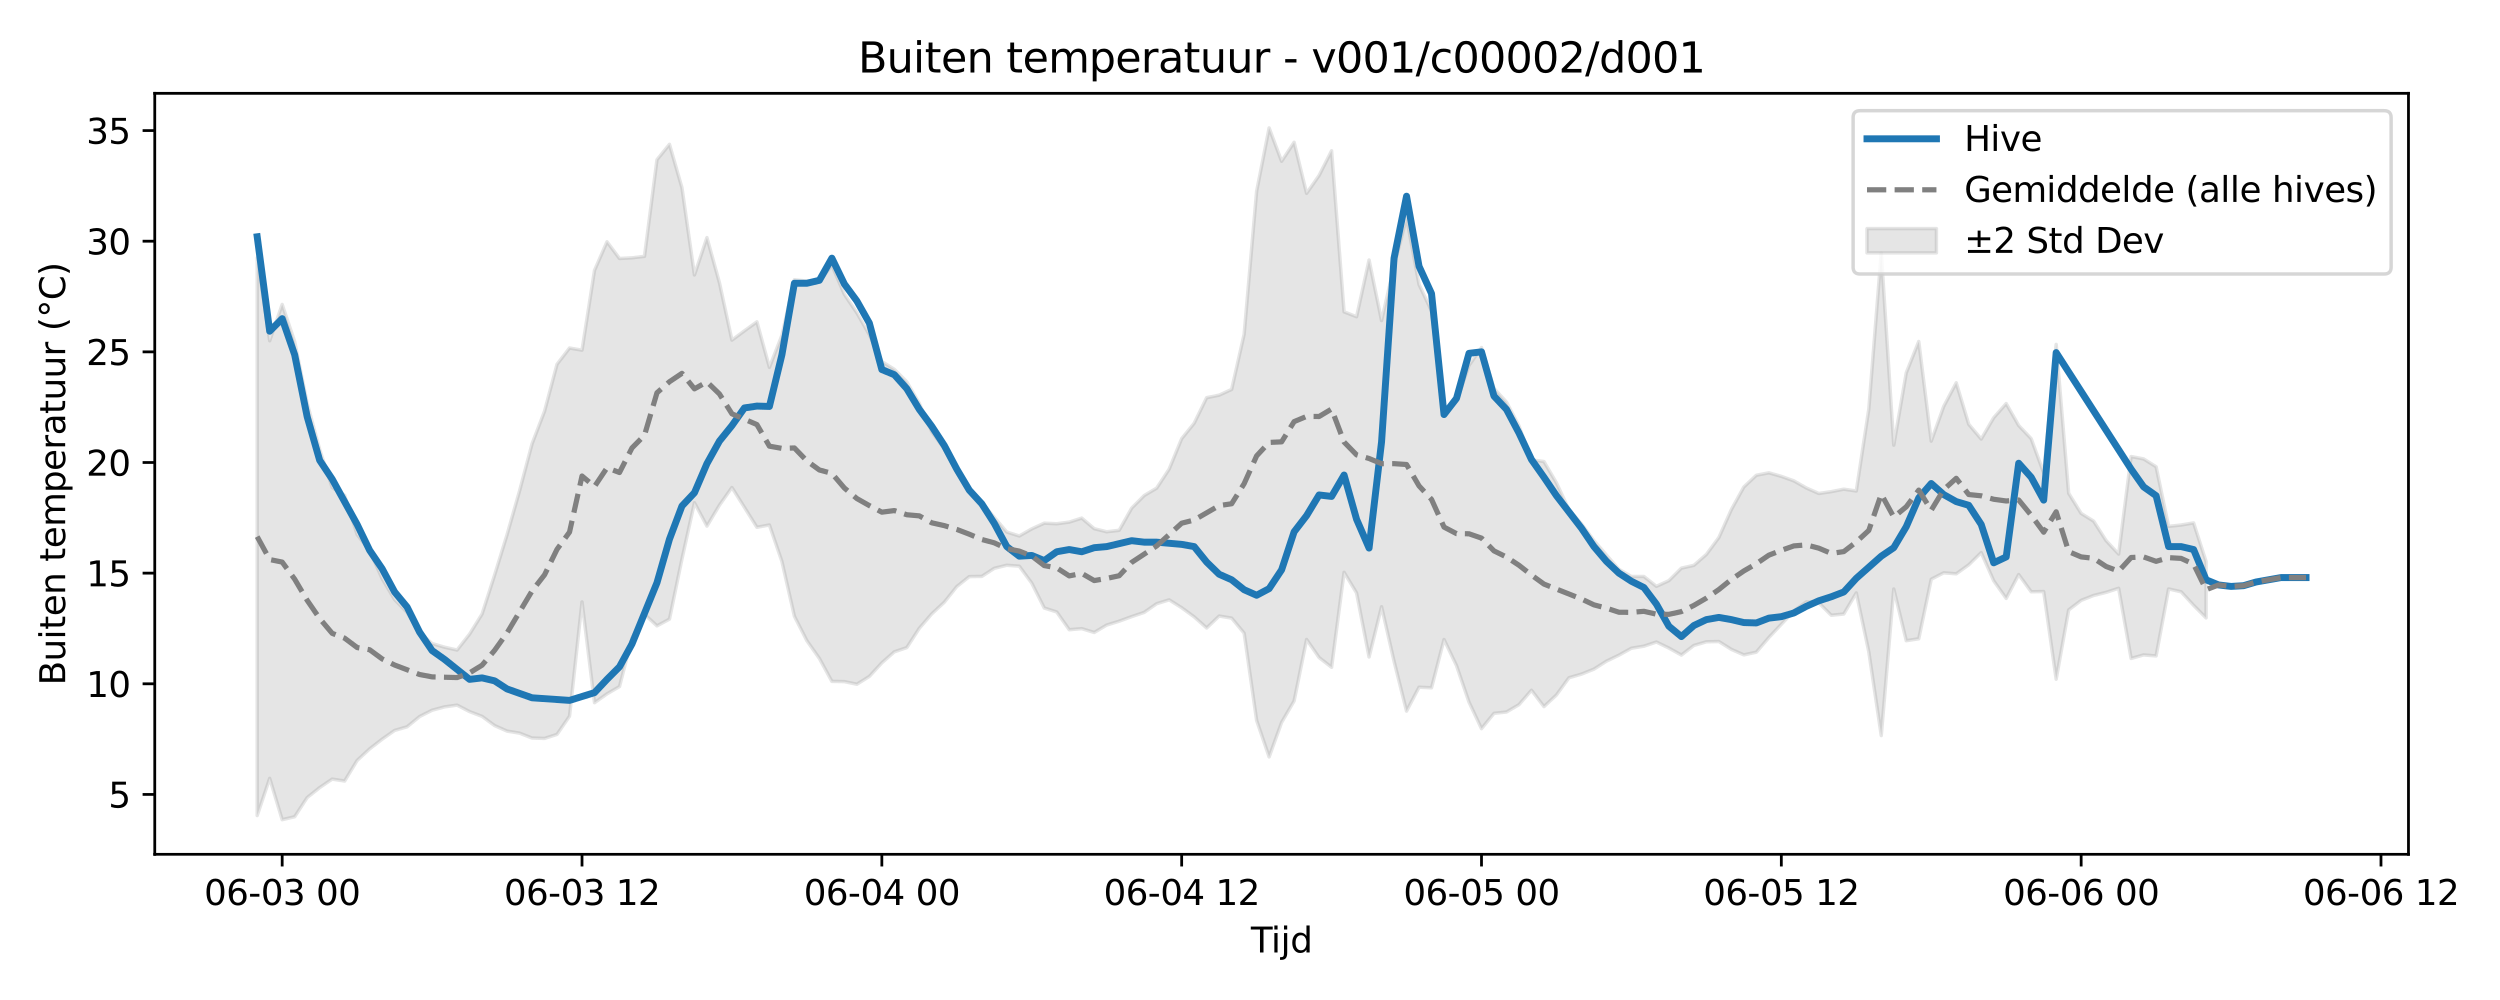 <?xml version="1.0" encoding="utf-8" standalone="no"?>
<!DOCTYPE svg PUBLIC "-//W3C//DTD SVG 1.1//EN"
  "http://www.w3.org/Graphics/SVG/1.1/DTD/svg11.dtd">
<svg xmlns:xlink="http://www.w3.org/1999/xlink" width="720pt" height="288pt" viewBox="0 0 720 288" xmlns="http://www.w3.org/2000/svg" version="1.1">
 <defs>
  <style type="text/css">*{stroke-linejoin: round; stroke-linecap: butt}</style>
 </defs>
 <g id="figure_1">
  <g id="patch_1">
   <path d="M 0 288 
L 720 288 
L 720 0 
L 0 0 
z
" style="fill: #ffffff"/>
  </g>
  <g id="axes_1">
   <g id="patch_2">
    <path d="M 44.57 246.04 
L 693.64 246.04 
L 693.64 26.88 
L 44.57 26.88 
z
" style="fill: #ffffff"/>
   </g>
   <g id="FillBetweenPolyCollection_1">
    <defs>
     <path id="m254970295a" d="M 74.073 -213.779 
L 74.073 -53.121 
L 77.671 -63.837 
L 81.269 -51.922 
L 84.867 -52.778 
L 88.465 -58.295 
L 92.063 -61.171 
L 95.661 -63.615 
L 99.259 -63.063 
L 102.857 -68.989 
L 106.455 -72.323 
L 110.053 -75.108 
L 113.651 -77.633 
L 117.249 -78.679 
L 120.847 -81.636 
L 124.444 -83.45 
L 128.042 -84.421 
L 131.64 -84.922 
L 135.238 -83.058 
L 138.836 -81.687 
L 142.434 -79.037 
L 146.032 -77.444 
L 149.63 -76.855 
L 153.228 -75.441 
L 156.826 -75.33 
L 160.424 -76.496 
L 164.022 -81.738 
L 167.62 -114.653 
L 171.218 -85.623 
L 174.816 -88.166 
L 178.414 -90.272 
L 182.012 -104.226 
L 185.61 -111.083 
L 189.208 -107.753 
L 192.805 -109.689 
L 196.403 -127.004 
L 200.001 -143.218 
L 203.599 -136.48 
L 207.197 -142.497 
L 210.795 -147.599 
L 214.393 -141.884 
L 217.991 -136.136 
L 221.589 -136.808 
L 225.187 -126.322 
L 228.785 -110.537 
L 232.383 -103.467 
L 235.981 -98.37 
L 239.579 -91.757 
L 243.177 -91.699 
L 246.775 -90.937 
L 250.373 -93.192 
L 253.971 -97.108 
L 257.569 -100.275 
L 261.166 -101.49 
L 264.764 -107.057 
L 268.362 -111.227 
L 271.96 -114.558 
L 275.558 -119.069 
L 279.156 -121.941 
L 282.754 -121.993 
L 286.352 -124.325 
L 289.95 -125.203 
L 293.548 -124.94 
L 297.146 -120.061 
L 300.744 -112.892 
L 304.342 -111.749 
L 307.94 -106.635 
L 311.538 -106.951 
L 315.136 -105.847 
L 318.734 -107.986 
L 322.332 -109.096 
L 325.93 -110.417 
L 329.528 -111.627 
L 333.125 -114.136 
L 336.723 -115.241 
L 340.321 -112.971 
L 343.919 -110.347 
L 347.517 -107.143 
L 351.115 -110.577 
L 354.713 -109.984 
L 358.311 -105.653 
L 361.909 -80.521 
L 365.507 -70.005 
L 369.105 -79.945 
L 372.703 -86.122 
L 376.301 -103.83 
L 379.899 -98.626 
L 383.497 -95.823 
L 387.095 -123.18 
L 390.693 -117.217 
L 394.291 -98.785 
L 397.889 -113.268 
L 401.486 -97.566 
L 405.084 -83.199 
L 408.682 -90.082 
L 412.28 -89.914 
L 415.878 -103.829 
L 419.476 -96.293 
L 423.074 -85.795 
L 426.672 -78.14 
L 430.27 -82.557 
L 433.868 -82.946 
L 437.466 -85.056 
L 441.064 -89.21 
L 444.662 -84.493 
L 448.26 -87.848 
L 451.858 -92.805 
L 455.456 -93.852 
L 459.054 -95.287 
L 462.652 -97.572 
L 466.25 -99.313 
L 469.847 -101.309 
L 473.445 -101.896 
L 477.043 -103.095 
L 480.641 -101.357 
L 484.239 -99.342 
L 487.837 -102.109 
L 491.435 -103.164 
L 495.033 -103.238 
L 498.631 -100.981 
L 502.229 -99.39 
L 505.827 -100.173 
L 509.425 -104.384 
L 513.023 -108.202 
L 516.621 -112.041 
L 520.219 -114.664 
L 523.817 -114.375 
L 527.415 -110.807 
L 531.013 -111.165 
L 534.611 -117.237 
L 538.209 -100.31 
L 541.806 -76.153 
L 545.404 -118.374 
L 549.002 -103.474 
L 552.6 -104.036 
L 556.198 -121.182 
L 559.796 -123.03 
L 563.394 -122.735 
L 566.992 -125.321 
L 570.59 -128.859 
L 574.188 -120.732 
L 577.786 -115.657 
L 581.384 -122.537 
L 584.982 -117.569 
L 588.58 -117.639 
L 592.178 -92.388 
L 595.776 -112.339 
L 599.374 -115.091 
L 602.972 -116.509 
L 606.57 -117.402 
L 610.167 -118.577 
L 613.765 -98.361 
L 617.363 -99.381 
L 620.961 -99.095 
L 624.559 -118.383 
L 628.157 -117.57 
L 631.755 -113.67 
L 635.353 -110.043 
L 635.353 -126.266 
L 635.353 -126.266 
L 631.755 -137.404 
L 628.157 -136.797 
L 624.559 -136.409 
L 620.961 -153.572 
L 617.363 -155.836 
L 613.765 -156.516 
L 610.167 -128.426 
L 606.57 -132.291 
L 602.972 -137.911 
L 599.374 -140.126 
L 595.776 -145.936 
L 592.178 -188.816 
L 588.58 -151.81 
L 584.982 -161.653 
L 581.384 -165.465 
L 577.786 -171.779 
L 574.188 -167.696 
L 570.59 -161.551 
L 566.992 -165.827 
L 563.394 -177.761 
L 559.796 -170.971 
L 556.198 -160.953 
L 552.6 -189.662 
L 549.002 -180.634 
L 545.404 -159.786 
L 541.806 -215.213 
L 538.209 -170.167 
L 534.611 -146.598 
L 531.013 -147.116 
L 527.415 -146.412 
L 523.817 -145.879 
L 520.219 -147.471 
L 516.621 -149.518 
L 513.023 -150.808 
L 509.425 -151.834 
L 505.827 -151.128 
L 502.229 -147.754 
L 498.631 -141.246 
L 495.033 -133.193 
L 491.435 -128.321 
L 487.837 -125.187 
L 484.239 -124.373 
L 480.641 -120.78 
L 477.043 -119.133 
L 473.445 -121.986 
L 469.847 -121.981 
L 466.25 -124.038 
L 462.652 -128.146 
L 459.054 -132.313 
L 455.456 -137.147 
L 451.858 -141.229 
L 448.26 -148.922 
L 444.662 -155.074 
L 441.064 -155.566 
L 437.466 -165.345 
L 433.868 -172.2 
L 430.27 -176.13 
L 426.672 -187.911 
L 423.074 -182.745 
L 419.476 -172.337 
L 415.878 -168.564 
L 412.28 -198.442 
L 408.682 -206.044 
L 405.084 -225.248 
L 401.486 -211.366 
L 397.889 -195.665 
L 394.291 -213.121 
L 390.693 -196.784 
L 387.095 -198.195 
L 383.497 -244.58 
L 379.899 -237.468 
L 376.301 -232.325 
L 372.703 -247.029 
L 369.105 -241.551 
L 365.507 -251.158 
L 361.909 -232.903 
L 358.311 -191.747 
L 354.713 -175.854 
L 351.115 -174.199 
L 347.517 -173.475 
L 343.919 -166.113 
L 340.321 -161.668 
L 336.723 -152.904 
L 333.125 -147.423 
L 329.528 -145.289 
L 325.93 -141.673 
L 322.332 -135.286 
L 318.734 -134.849 
L 315.136 -135.744 
L 311.538 -138.791 
L 307.94 -137.641 
L 304.342 -137.165 
L 300.744 -137.332 
L 297.146 -135.687 
L 293.548 -133.64 
L 289.95 -134.778 
L 286.352 -138.995 
L 282.754 -143.269 
L 279.156 -146.355 
L 275.558 -151.989 
L 271.96 -158.685 
L 268.362 -163.625 
L 264.764 -171.811 
L 261.166 -178.015 
L 257.569 -181.638 
L 253.971 -183.884 
L 250.373 -191.584 
L 246.775 -197.905 
L 243.177 -203.212 
L 239.579 -211.591 
L 235.981 -206.921 
L 232.383 -207.044 
L 228.785 -207.439 
L 225.187 -191.412 
L 221.589 -182.2 
L 217.991 -195.314 
L 214.393 -192.723 
L 210.795 -190.043 
L 207.197 -206.586 
L 203.599 -219.568 
L 200.001 -208.809 
L 196.403 -233.945 
L 192.805 -246.434 
L 189.208 -241.997 
L 185.61 -214.177 
L 182.012 -213.75 
L 178.414 -213.557 
L 174.816 -218.369 
L 171.218 -210.139 
L 167.62 -187.157 
L 164.022 -187.772 
L 160.424 -183.091 
L 156.826 -169.568 
L 153.228 -160.171 
L 149.63 -146.618 
L 146.032 -134.01 
L 142.434 -122.342 
L 138.836 -111.164 
L 135.238 -105.382 
L 131.64 -100.797 
L 128.042 -101.602 
L 124.444 -102.663 
L 120.847 -105.844 
L 117.249 -111.623 
L 113.651 -115.309 
L 110.053 -121.354 
L 106.455 -129.43 
L 102.857 -134.029 
L 99.259 -145.346 
L 95.661 -147.596 
L 92.063 -158.569 
L 88.465 -171.925 
L 84.867 -189.621 
L 81.269 -200.321 
L 77.671 -189.862 
L 74.073 -213.779 
z
" style="stroke: #808080; stroke-opacity: 0.2"/>
    </defs>
    <g clip-path="url(#pe6ecc13c39)">
     <use xlink:href="#m254970295a" x="0" y="288" style="fill: #808080; fill-opacity: 0.2; stroke: #808080; stroke-opacity: 0.2"/>
    </g>
   </g>
   <g id="matplotlib.axis_1">
    <g id="xtick_1">
     <g id="line2d_1">
      <defs>
       <path id="m8fb311d106" d="M 0 0 
L 0 3.5 
" style="stroke: #000000; stroke-width: 0.8"/>
      </defs>
      <g>
       <use xlink:href="#m8fb311d106" x="81.269" y="246.04" style="stroke: #000000; stroke-width: 0.8"/>
      </g>
     </g>
     <g id="text_1">
      <!-- 06-03 00 -->
      <g transform="translate(58.789 260.638) scale(0.1 -0.1)">
       <defs>
        <path id="DejaVuSans-30" d="M 2034 4250 
Q 1547 4250 1301 3770 
Q 1056 3291 1056 2328 
Q 1056 1369 1301 889 
Q 1547 409 2034 409 
Q 2525 409 2770 889 
Q 3016 1369 3016 2328 
Q 3016 3291 2770 3770 
Q 2525 4250 2034 4250 
z
M 2034 4750 
Q 2819 4750 3233 4129 
Q 3647 3509 3647 2328 
Q 3647 1150 3233 529 
Q 2819 -91 2034 -91 
Q 1250 -91 836 529 
Q 422 1150 422 2328 
Q 422 3509 836 4129 
Q 1250 4750 2034 4750 
z
" transform="scale(0.016)"/>
        <path id="DejaVuSans-36" d="M 2113 2584 
Q 1688 2584 1439 2293 
Q 1191 2003 1191 1497 
Q 1191 994 1439 701 
Q 1688 409 2113 409 
Q 2538 409 2786 701 
Q 3034 994 3034 1497 
Q 3034 2003 2786 2293 
Q 2538 2584 2113 2584 
z
M 3366 4563 
L 3366 3988 
Q 3128 4100 2886 4159 
Q 2644 4219 2406 4219 
Q 1781 4219 1451 3797 
Q 1122 3375 1075 2522 
Q 1259 2794 1537 2939 
Q 1816 3084 2150 3084 
Q 2853 3084 3261 2657 
Q 3669 2231 3669 1497 
Q 3669 778 3244 343 
Q 2819 -91 2113 -91 
Q 1303 -91 875 529 
Q 447 1150 447 2328 
Q 447 3434 972 4092 
Q 1497 4750 2381 4750 
Q 2619 4750 2861 4703 
Q 3103 4656 3366 4563 
z
" transform="scale(0.016)"/>
        <path id="DejaVuSans-2d" d="M 313 2009 
L 1997 2009 
L 1997 1497 
L 313 1497 
L 313 2009 
z
" transform="scale(0.016)"/>
        <path id="DejaVuSans-33" d="M 2597 2516 
Q 3050 2419 3304 2112 
Q 3559 1806 3559 1356 
Q 3559 666 3084 287 
Q 2609 -91 1734 -91 
Q 1441 -91 1130 -33 
Q 819 25 488 141 
L 488 750 
Q 750 597 1062 519 
Q 1375 441 1716 441 
Q 2309 441 2620 675 
Q 2931 909 2931 1356 
Q 2931 1769 2642 2001 
Q 2353 2234 1838 2234 
L 1294 2234 
L 1294 2753 
L 1863 2753 
Q 2328 2753 2575 2939 
Q 2822 3125 2822 3475 
Q 2822 3834 2567 4026 
Q 2313 4219 1838 4219 
Q 1578 4219 1281 4162 
Q 984 4106 628 3988 
L 628 4550 
Q 988 4650 1302 4700 
Q 1616 4750 1894 4750 
Q 2613 4750 3031 4423 
Q 3450 4097 3450 3541 
Q 3450 3153 3228 2886 
Q 3006 2619 2597 2516 
z
" transform="scale(0.016)"/>
        <path id="DejaVuSans-20" transform="scale(0.016)"/>
       </defs>
       <use xlink:href="#DejaVuSans-30"/>
       <use xlink:href="#DejaVuSans-36" transform="translate(63.623 0)"/>
       <use xlink:href="#DejaVuSans-2d" transform="translate(127.246 0)"/>
       <use xlink:href="#DejaVuSans-30" transform="translate(163.33 0)"/>
       <use xlink:href="#DejaVuSans-33" transform="translate(226.953 0)"/>
       <use xlink:href="#DejaVuSans-20" transform="translate(290.576 0)"/>
       <use xlink:href="#DejaVuSans-30" transform="translate(322.363 0)"/>
       <use xlink:href="#DejaVuSans-30" transform="translate(385.986 0)"/>
      </g>
     </g>
    </g>
    <g id="xtick_2">
     <g id="line2d_2">
      <g>
       <use xlink:href="#m8fb311d106" x="167.62" y="246.04" style="stroke: #000000; stroke-width: 0.8"/>
      </g>
     </g>
     <g id="text_2">
      <!-- 06-03 12 -->
      <g transform="translate(145.139 260.638) scale(0.1 -0.1)">
       <defs>
        <path id="DejaVuSans-31" d="M 794 531 
L 1825 531 
L 1825 4091 
L 703 3866 
L 703 4441 
L 1819 4666 
L 2450 4666 
L 2450 531 
L 3481 531 
L 3481 0 
L 794 0 
L 794 531 
z
" transform="scale(0.016)"/>
        <path id="DejaVuSans-32" d="M 1228 531 
L 3431 531 
L 3431 0 
L 469 0 
L 469 531 
Q 828 903 1448 1529 
Q 2069 2156 2228 2338 
Q 2531 2678 2651 2914 
Q 2772 3150 2772 3378 
Q 2772 3750 2511 3984 
Q 2250 4219 1831 4219 
Q 1534 4219 1204 4116 
Q 875 4013 500 3803 
L 500 4441 
Q 881 4594 1212 4672 
Q 1544 4750 1819 4750 
Q 2544 4750 2975 4387 
Q 3406 4025 3406 3419 
Q 3406 3131 3298 2873 
Q 3191 2616 2906 2266 
Q 2828 2175 2409 1742 
Q 1991 1309 1228 531 
z
" transform="scale(0.016)"/>
       </defs>
       <use xlink:href="#DejaVuSans-30"/>
       <use xlink:href="#DejaVuSans-36" transform="translate(63.623 0)"/>
       <use xlink:href="#DejaVuSans-2d" transform="translate(127.246 0)"/>
       <use xlink:href="#DejaVuSans-30" transform="translate(163.33 0)"/>
       <use xlink:href="#DejaVuSans-33" transform="translate(226.953 0)"/>
       <use xlink:href="#DejaVuSans-20" transform="translate(290.576 0)"/>
       <use xlink:href="#DejaVuSans-31" transform="translate(322.363 0)"/>
       <use xlink:href="#DejaVuSans-32" transform="translate(385.986 0)"/>
      </g>
     </g>
    </g>
    <g id="xtick_3">
     <g id="line2d_3">
      <g>
       <use xlink:href="#m8fb311d106" x="253.971" y="246.04" style="stroke: #000000; stroke-width: 0.8"/>
      </g>
     </g>
     <g id="text_3">
      <!-- 06-04 00 -->
      <g transform="translate(231.49 260.638) scale(0.1 -0.1)">
       <defs>
        <path id="DejaVuSans-34" d="M 2419 4116 
L 825 1625 
L 2419 1625 
L 2419 4116 
z
M 2253 4666 
L 3047 4666 
L 3047 1625 
L 3713 1625 
L 3713 1100 
L 3047 1100 
L 3047 0 
L 2419 0 
L 2419 1100 
L 313 1100 
L 313 1709 
L 2253 4666 
z
" transform="scale(0.016)"/>
       </defs>
       <use xlink:href="#DejaVuSans-30"/>
       <use xlink:href="#DejaVuSans-36" transform="translate(63.623 0)"/>
       <use xlink:href="#DejaVuSans-2d" transform="translate(127.246 0)"/>
       <use xlink:href="#DejaVuSans-30" transform="translate(163.33 0)"/>
       <use xlink:href="#DejaVuSans-34" transform="translate(226.953 0)"/>
       <use xlink:href="#DejaVuSans-20" transform="translate(290.576 0)"/>
       <use xlink:href="#DejaVuSans-30" transform="translate(322.363 0)"/>
       <use xlink:href="#DejaVuSans-30" transform="translate(385.986 0)"/>
      </g>
     </g>
    </g>
    <g id="xtick_4">
     <g id="line2d_4">
      <g>
       <use xlink:href="#m8fb311d106" x="340.321" y="246.04" style="stroke: #000000; stroke-width: 0.8"/>
      </g>
     </g>
     <g id="text_4">
      <!-- 06-04 12 -->
      <g transform="translate(317.841 260.638) scale(0.1 -0.1)">
       <use xlink:href="#DejaVuSans-30"/>
       <use xlink:href="#DejaVuSans-36" transform="translate(63.623 0)"/>
       <use xlink:href="#DejaVuSans-2d" transform="translate(127.246 0)"/>
       <use xlink:href="#DejaVuSans-30" transform="translate(163.33 0)"/>
       <use xlink:href="#DejaVuSans-34" transform="translate(226.953 0)"/>
       <use xlink:href="#DejaVuSans-20" transform="translate(290.576 0)"/>
       <use xlink:href="#DejaVuSans-31" transform="translate(322.363 0)"/>
       <use xlink:href="#DejaVuSans-32" transform="translate(385.986 0)"/>
      </g>
     </g>
    </g>
    <g id="xtick_5">
     <g id="line2d_5">
      <g>
       <use xlink:href="#m8fb311d106" x="426.672" y="246.04" style="stroke: #000000; stroke-width: 0.8"/>
      </g>
     </g>
     <g id="text_5">
      <!-- 06-05 00 -->
      <g transform="translate(404.192 260.638) scale(0.1 -0.1)">
       <defs>
        <path id="DejaVuSans-35" d="M 691 4666 
L 3169 4666 
L 3169 4134 
L 1269 4134 
L 1269 2991 
Q 1406 3038 1543 3061 
Q 1681 3084 1819 3084 
Q 2600 3084 3056 2656 
Q 3513 2228 3513 1497 
Q 3513 744 3044 326 
Q 2575 -91 1722 -91 
Q 1428 -91 1123 -41 
Q 819 9 494 109 
L 494 744 
Q 775 591 1075 516 
Q 1375 441 1709 441 
Q 2250 441 2565 725 
Q 2881 1009 2881 1497 
Q 2881 1984 2565 2268 
Q 2250 2553 1709 2553 
Q 1456 2553 1204 2497 
Q 953 2441 691 2322 
L 691 4666 
z
" transform="scale(0.016)"/>
       </defs>
       <use xlink:href="#DejaVuSans-30"/>
       <use xlink:href="#DejaVuSans-36" transform="translate(63.623 0)"/>
       <use xlink:href="#DejaVuSans-2d" transform="translate(127.246 0)"/>
       <use xlink:href="#DejaVuSans-30" transform="translate(163.33 0)"/>
       <use xlink:href="#DejaVuSans-35" transform="translate(226.953 0)"/>
       <use xlink:href="#DejaVuSans-20" transform="translate(290.576 0)"/>
       <use xlink:href="#DejaVuSans-30" transform="translate(322.363 0)"/>
       <use xlink:href="#DejaVuSans-30" transform="translate(385.986 0)"/>
      </g>
     </g>
    </g>
    <g id="xtick_6">
     <g id="line2d_6">
      <g>
       <use xlink:href="#m8fb311d106" x="513.023" y="246.04" style="stroke: #000000; stroke-width: 0.8"/>
      </g>
     </g>
     <g id="text_6">
      <!-- 06-05 12 -->
      <g transform="translate(490.542 260.638) scale(0.1 -0.1)">
       <use xlink:href="#DejaVuSans-30"/>
       <use xlink:href="#DejaVuSans-36" transform="translate(63.623 0)"/>
       <use xlink:href="#DejaVuSans-2d" transform="translate(127.246 0)"/>
       <use xlink:href="#DejaVuSans-30" transform="translate(163.33 0)"/>
       <use xlink:href="#DejaVuSans-35" transform="translate(226.953 0)"/>
       <use xlink:href="#DejaVuSans-20" transform="translate(290.576 0)"/>
       <use xlink:href="#DejaVuSans-31" transform="translate(322.363 0)"/>
       <use xlink:href="#DejaVuSans-32" transform="translate(385.986 0)"/>
      </g>
     </g>
    </g>
    <g id="xtick_7">
     <g id="line2d_7">
      <g>
       <use xlink:href="#m8fb311d106" x="599.374" y="246.04" style="stroke: #000000; stroke-width: 0.8"/>
      </g>
     </g>
     <g id="text_7">
      <!-- 06-06 00 -->
      <g transform="translate(576.893 260.638) scale(0.1 -0.1)">
       <use xlink:href="#DejaVuSans-30"/>
       <use xlink:href="#DejaVuSans-36" transform="translate(63.623 0)"/>
       <use xlink:href="#DejaVuSans-2d" transform="translate(127.246 0)"/>
       <use xlink:href="#DejaVuSans-30" transform="translate(163.33 0)"/>
       <use xlink:href="#DejaVuSans-36" transform="translate(226.953 0)"/>
       <use xlink:href="#DejaVuSans-20" transform="translate(290.576 0)"/>
       <use xlink:href="#DejaVuSans-30" transform="translate(322.363 0)"/>
       <use xlink:href="#DejaVuSans-30" transform="translate(385.986 0)"/>
      </g>
     </g>
    </g>
    <g id="xtick_8">
     <g id="line2d_8">
      <g>
       <use xlink:href="#m8fb311d106" x="685.724" y="246.04" style="stroke: #000000; stroke-width: 0.8"/>
      </g>
     </g>
     <g id="text_8">
      <!-- 06-06 12 -->
      <g transform="translate(663.244 260.638) scale(0.1 -0.1)">
       <use xlink:href="#DejaVuSans-30"/>
       <use xlink:href="#DejaVuSans-36" transform="translate(63.623 0)"/>
       <use xlink:href="#DejaVuSans-2d" transform="translate(127.246 0)"/>
       <use xlink:href="#DejaVuSans-30" transform="translate(163.33 0)"/>
       <use xlink:href="#DejaVuSans-36" transform="translate(226.953 0)"/>
       <use xlink:href="#DejaVuSans-20" transform="translate(290.576 0)"/>
       <use xlink:href="#DejaVuSans-31" transform="translate(322.363 0)"/>
       <use xlink:href="#DejaVuSans-32" transform="translate(385.986 0)"/>
      </g>
     </g>
    </g>
    <g id="text_9">
     <!-- Tijd -->
     <g transform="translate(360.255 274.317) scale(0.1 -0.1)">
      <defs>
       <path id="DejaVuSans-54" d="M -19 4666 
L 3928 4666 
L 3928 4134 
L 2272 4134 
L 2272 0 
L 1638 0 
L 1638 4134 
L -19 4134 
L -19 4666 
z
" transform="scale(0.016)"/>
       <path id="DejaVuSans-69" d="M 603 3500 
L 1178 3500 
L 1178 0 
L 603 0 
L 603 3500 
z
M 603 4863 
L 1178 4863 
L 1178 4134 
L 603 4134 
L 603 4863 
z
" transform="scale(0.016)"/>
       <path id="DejaVuSans-6a" d="M 603 3500 
L 1178 3500 
L 1178 -63 
Q 1178 -731 923 -1031 
Q 669 -1331 103 -1331 
L -116 -1331 
L -116 -844 
L 38 -844 
Q 366 -844 484 -692 
Q 603 -541 603 -63 
L 603 3500 
z
M 603 4863 
L 1178 4863 
L 1178 4134 
L 603 4134 
L 603 4863 
z
" transform="scale(0.016)"/>
       <path id="DejaVuSans-64" d="M 2906 2969 
L 2906 4863 
L 3481 4863 
L 3481 0 
L 2906 0 
L 2906 525 
Q 2725 213 2448 61 
Q 2172 -91 1784 -91 
Q 1150 -91 751 415 
Q 353 922 353 1747 
Q 353 2572 751 3078 
Q 1150 3584 1784 3584 
Q 2172 3584 2448 3432 
Q 2725 3281 2906 2969 
z
M 947 1747 
Q 947 1113 1208 752 
Q 1469 391 1925 391 
Q 2381 391 2643 752 
Q 2906 1113 2906 1747 
Q 2906 2381 2643 2742 
Q 2381 3103 1925 3103 
Q 1469 3103 1208 2742 
Q 947 2381 947 1747 
z
" transform="scale(0.016)"/>
      </defs>
      <use xlink:href="#DejaVuSans-54"/>
      <use xlink:href="#DejaVuSans-69" transform="translate(57.959 0)"/>
      <use xlink:href="#DejaVuSans-6a" transform="translate(85.742 0)"/>
      <use xlink:href="#DejaVuSans-64" transform="translate(113.525 0)"/>
     </g>
    </g>
   </g>
   <g id="matplotlib.axis_2">
    <g id="ytick_1">
     <g id="line2d_9">
      <defs>
       <path id="mc7e0f2cbca" d="M 0 0 
L -3.5 0 
" style="stroke: #000000; stroke-width: 0.8"/>
      </defs>
      <g>
       <use xlink:href="#mc7e0f2cbca" x="44.57" y="228.796" style="stroke: #000000; stroke-width: 0.8"/>
      </g>
     </g>
     <g id="text_10">
      <!-- 5 -->
      <g transform="translate(31.207 232.595) scale(0.1 -0.1)">
       <use xlink:href="#DejaVuSans-35"/>
      </g>
     </g>
    </g>
    <g id="ytick_2">
     <g id="line2d_10">
      <g>
       <use xlink:href="#mc7e0f2cbca" x="44.57" y="196.931" style="stroke: #000000; stroke-width: 0.8"/>
      </g>
     </g>
     <g id="text_11">
      <!-- 10 -->
      <g transform="translate(24.845 200.73) scale(0.1 -0.1)">
       <use xlink:href="#DejaVuSans-31"/>
       <use xlink:href="#DejaVuSans-30" transform="translate(63.623 0)"/>
      </g>
     </g>
    </g>
    <g id="ytick_3">
     <g id="line2d_11">
      <g>
       <use xlink:href="#mc7e0f2cbca" x="44.57" y="165.065" style="stroke: #000000; stroke-width: 0.8"/>
      </g>
     </g>
     <g id="text_12">
      <!-- 15 -->
      <g transform="translate(24.845 168.865) scale(0.1 -0.1)">
       <use xlink:href="#DejaVuSans-31"/>
       <use xlink:href="#DejaVuSans-35" transform="translate(63.623 0)"/>
      </g>
     </g>
    </g>
    <g id="ytick_4">
     <g id="line2d_12">
      <g>
       <use xlink:href="#mc7e0f2cbca" x="44.57" y="133.2" style="stroke: #000000; stroke-width: 0.8"/>
      </g>
     </g>
     <g id="text_13">
      <!-- 20 -->
      <g transform="translate(24.845 136.999) scale(0.1 -0.1)">
       <use xlink:href="#DejaVuSans-32"/>
       <use xlink:href="#DejaVuSans-30" transform="translate(63.623 0)"/>
      </g>
     </g>
    </g>
    <g id="ytick_5">
     <g id="line2d_13">
      <g>
       <use xlink:href="#mc7e0f2cbca" x="44.57" y="101.334" style="stroke: #000000; stroke-width: 0.8"/>
      </g>
     </g>
     <g id="text_14">
      <!-- 25 -->
      <g transform="translate(24.845 105.134) scale(0.1 -0.1)">
       <use xlink:href="#DejaVuSans-32"/>
       <use xlink:href="#DejaVuSans-35" transform="translate(63.623 0)"/>
      </g>
     </g>
    </g>
    <g id="ytick_6">
     <g id="line2d_14">
      <g>
       <use xlink:href="#mc7e0f2cbca" x="44.57" y="69.469" style="stroke: #000000; stroke-width: 0.8"/>
      </g>
     </g>
     <g id="text_15">
      <!-- 30 -->
      <g transform="translate(24.845 73.268) scale(0.1 -0.1)">
       <use xlink:href="#DejaVuSans-33"/>
       <use xlink:href="#DejaVuSans-30" transform="translate(63.623 0)"/>
      </g>
     </g>
    </g>
    <g id="ytick_7">
     <g id="line2d_15">
      <g>
       <use xlink:href="#mc7e0f2cbca" x="44.57" y="37.604" style="stroke: #000000; stroke-width: 0.8"/>
      </g>
     </g>
     <g id="text_16">
      <!-- 35 -->
      <g transform="translate(24.845 41.403) scale(0.1 -0.1)">
       <use xlink:href="#DejaVuSans-33"/>
       <use xlink:href="#DejaVuSans-35" transform="translate(63.623 0)"/>
      </g>
     </g>
    </g>
    <g id="text_17">
     <!-- Buiten temperatuur (°C) -->
     <g transform="translate(18.765 197.355) rotate(-90) scale(0.1 -0.1)">
      <defs>
       <path id="DejaVuSans-42" d="M 1259 2228 
L 1259 519 
L 2272 519 
Q 2781 519 3026 730 
Q 3272 941 3272 1375 
Q 3272 1813 3026 2020 
Q 2781 2228 2272 2228 
L 1259 2228 
z
M 1259 4147 
L 1259 2741 
L 2194 2741 
Q 2656 2741 2882 2914 
Q 3109 3088 3109 3444 
Q 3109 3797 2882 3972 
Q 2656 4147 2194 4147 
L 1259 4147 
z
M 628 4666 
L 2241 4666 
Q 2963 4666 3353 4366 
Q 3744 4066 3744 3513 
Q 3744 3084 3544 2831 
Q 3344 2578 2956 2516 
Q 3422 2416 3680 2098 
Q 3938 1781 3938 1306 
Q 3938 681 3513 340 
Q 3088 0 2303 0 
L 628 0 
L 628 4666 
z
" transform="scale(0.016)"/>
       <path id="DejaVuSans-75" d="M 544 1381 
L 544 3500 
L 1119 3500 
L 1119 1403 
Q 1119 906 1312 657 
Q 1506 409 1894 409 
Q 2359 409 2629 706 
Q 2900 1003 2900 1516 
L 2900 3500 
L 3475 3500 
L 3475 0 
L 2900 0 
L 2900 538 
Q 2691 219 2414 64 
Q 2138 -91 1772 -91 
Q 1169 -91 856 284 
Q 544 659 544 1381 
z
M 1991 3584 
L 1991 3584 
z
" transform="scale(0.016)"/>
       <path id="DejaVuSans-74" d="M 1172 4494 
L 1172 3500 
L 2356 3500 
L 2356 3053 
L 1172 3053 
L 1172 1153 
Q 1172 725 1289 603 
Q 1406 481 1766 481 
L 2356 481 
L 2356 0 
L 1766 0 
Q 1100 0 847 248 
Q 594 497 594 1153 
L 594 3053 
L 172 3053 
L 172 3500 
L 594 3500 
L 594 4494 
L 1172 4494 
z
" transform="scale(0.016)"/>
       <path id="DejaVuSans-65" d="M 3597 1894 
L 3597 1613 
L 953 1613 
Q 991 1019 1311 708 
Q 1631 397 2203 397 
Q 2534 397 2845 478 
Q 3156 559 3463 722 
L 3463 178 
Q 3153 47 2828 -22 
Q 2503 -91 2169 -91 
Q 1331 -91 842 396 
Q 353 884 353 1716 
Q 353 2575 817 3079 
Q 1281 3584 2069 3584 
Q 2775 3584 3186 3129 
Q 3597 2675 3597 1894 
z
M 3022 2063 
Q 3016 2534 2758 2815 
Q 2500 3097 2075 3097 
Q 1594 3097 1305 2825 
Q 1016 2553 972 2059 
L 3022 2063 
z
" transform="scale(0.016)"/>
       <path id="DejaVuSans-6e" d="M 3513 2113 
L 3513 0 
L 2938 0 
L 2938 2094 
Q 2938 2591 2744 2837 
Q 2550 3084 2163 3084 
Q 1697 3084 1428 2787 
Q 1159 2491 1159 1978 
L 1159 0 
L 581 0 
L 581 3500 
L 1159 3500 
L 1159 2956 
Q 1366 3272 1645 3428 
Q 1925 3584 2291 3584 
Q 2894 3584 3203 3211 
Q 3513 2838 3513 2113 
z
" transform="scale(0.016)"/>
       <path id="DejaVuSans-6d" d="M 3328 2828 
Q 3544 3216 3844 3400 
Q 4144 3584 4550 3584 
Q 5097 3584 5394 3201 
Q 5691 2819 5691 2113 
L 5691 0 
L 5113 0 
L 5113 2094 
Q 5113 2597 4934 2840 
Q 4756 3084 4391 3084 
Q 3944 3084 3684 2787 
Q 3425 2491 3425 1978 
L 3425 0 
L 2847 0 
L 2847 2094 
Q 2847 2600 2669 2842 
Q 2491 3084 2119 3084 
Q 1678 3084 1418 2786 
Q 1159 2488 1159 1978 
L 1159 0 
L 581 0 
L 581 3500 
L 1159 3500 
L 1159 2956 
Q 1356 3278 1631 3431 
Q 1906 3584 2284 3584 
Q 2666 3584 2933 3390 
Q 3200 3197 3328 2828 
z
" transform="scale(0.016)"/>
       <path id="DejaVuSans-70" d="M 1159 525 
L 1159 -1331 
L 581 -1331 
L 581 3500 
L 1159 3500 
L 1159 2969 
Q 1341 3281 1617 3432 
Q 1894 3584 2278 3584 
Q 2916 3584 3314 3078 
Q 3713 2572 3713 1747 
Q 3713 922 3314 415 
Q 2916 -91 2278 -91 
Q 1894 -91 1617 61 
Q 1341 213 1159 525 
z
M 3116 1747 
Q 3116 2381 2855 2742 
Q 2594 3103 2138 3103 
Q 1681 3103 1420 2742 
Q 1159 2381 1159 1747 
Q 1159 1113 1420 752 
Q 1681 391 2138 391 
Q 2594 391 2855 752 
Q 3116 1113 3116 1747 
z
" transform="scale(0.016)"/>
       <path id="DejaVuSans-72" d="M 2631 2963 
Q 2534 3019 2420 3045 
Q 2306 3072 2169 3072 
Q 1681 3072 1420 2755 
Q 1159 2438 1159 1844 
L 1159 0 
L 581 0 
L 581 3500 
L 1159 3500 
L 1159 2956 
Q 1341 3275 1631 3429 
Q 1922 3584 2338 3584 
Q 2397 3584 2469 3576 
Q 2541 3569 2628 3553 
L 2631 2963 
z
" transform="scale(0.016)"/>
       <path id="DejaVuSans-61" d="M 2194 1759 
Q 1497 1759 1228 1600 
Q 959 1441 959 1056 
Q 959 750 1161 570 
Q 1363 391 1709 391 
Q 2188 391 2477 730 
Q 2766 1069 2766 1631 
L 2766 1759 
L 2194 1759 
z
M 3341 1997 
L 3341 0 
L 2766 0 
L 2766 531 
Q 2569 213 2275 61 
Q 1981 -91 1556 -91 
Q 1019 -91 701 211 
Q 384 513 384 1019 
Q 384 1609 779 1909 
Q 1175 2209 1959 2209 
L 2766 2209 
L 2766 2266 
Q 2766 2663 2505 2880 
Q 2244 3097 1772 3097 
Q 1472 3097 1187 3025 
Q 903 2953 641 2809 
L 641 3341 
Q 956 3463 1253 3523 
Q 1550 3584 1831 3584 
Q 2591 3584 2966 3190 
Q 3341 2797 3341 1997 
z
" transform="scale(0.016)"/>
       <path id="DejaVuSans-28" d="M 1984 4856 
Q 1566 4138 1362 3434 
Q 1159 2731 1159 2009 
Q 1159 1288 1364 580 
Q 1569 -128 1984 -844 
L 1484 -844 
Q 1016 -109 783 600 
Q 550 1309 550 2009 
Q 550 2706 781 3412 
Q 1013 4119 1484 4856 
L 1984 4856 
z
" transform="scale(0.016)"/>
       <path id="DejaVuSans-b0" d="M 1600 4347 
Q 1350 4347 1178 4173 
Q 1006 4000 1006 3750 
Q 1006 3503 1178 3333 
Q 1350 3163 1600 3163 
Q 1850 3163 2022 3333 
Q 2194 3503 2194 3750 
Q 2194 3997 2020 4172 
Q 1847 4347 1600 4347 
z
M 1600 4750 
Q 1800 4750 1984 4673 
Q 2169 4597 2303 4453 
Q 2447 4313 2519 4134 
Q 2591 3956 2591 3750 
Q 2591 3338 2302 3052 
Q 2013 2766 1594 2766 
Q 1172 2766 890 3047 
Q 609 3328 609 3750 
Q 609 4169 896 4459 
Q 1184 4750 1600 4750 
z
" transform="scale(0.016)"/>
       <path id="DejaVuSans-43" d="M 4122 4306 
L 4122 3641 
Q 3803 3938 3442 4084 
Q 3081 4231 2675 4231 
Q 1875 4231 1450 3742 
Q 1025 3253 1025 2328 
Q 1025 1406 1450 917 
Q 1875 428 2675 428 
Q 3081 428 3442 575 
Q 3803 722 4122 1019 
L 4122 359 
Q 3791 134 3420 21 
Q 3050 -91 2638 -91 
Q 1578 -91 968 557 
Q 359 1206 359 2328 
Q 359 3453 968 4101 
Q 1578 4750 2638 4750 
Q 3056 4750 3426 4639 
Q 3797 4528 4122 4306 
z
" transform="scale(0.016)"/>
       <path id="DejaVuSans-29" d="M 513 4856 
L 1013 4856 
Q 1481 4119 1714 3412 
Q 1947 2706 1947 2009 
Q 1947 1309 1714 600 
Q 1481 -109 1013 -844 
L 513 -844 
Q 928 -128 1133 580 
Q 1338 1288 1338 2009 
Q 1338 2731 1133 3434 
Q 928 4138 513 4856 
z
" transform="scale(0.016)"/>
      </defs>
      <use xlink:href="#DejaVuSans-42"/>
      <use xlink:href="#DejaVuSans-75" transform="translate(68.604 0)"/>
      <use xlink:href="#DejaVuSans-69" transform="translate(131.982 0)"/>
      <use xlink:href="#DejaVuSans-74" transform="translate(159.766 0)"/>
      <use xlink:href="#DejaVuSans-65" transform="translate(198.975 0)"/>
      <use xlink:href="#DejaVuSans-6e" transform="translate(260.498 0)"/>
      <use xlink:href="#DejaVuSans-20" transform="translate(323.877 0)"/>
      <use xlink:href="#DejaVuSans-74" transform="translate(355.664 0)"/>
      <use xlink:href="#DejaVuSans-65" transform="translate(394.873 0)"/>
      <use xlink:href="#DejaVuSans-6d" transform="translate(456.396 0)"/>
      <use xlink:href="#DejaVuSans-70" transform="translate(553.809 0)"/>
      <use xlink:href="#DejaVuSans-65" transform="translate(617.285 0)"/>
      <use xlink:href="#DejaVuSans-72" transform="translate(678.809 0)"/>
      <use xlink:href="#DejaVuSans-61" transform="translate(719.922 0)"/>
      <use xlink:href="#DejaVuSans-74" transform="translate(781.201 0)"/>
      <use xlink:href="#DejaVuSans-75" transform="translate(820.41 0)"/>
      <use xlink:href="#DejaVuSans-75" transform="translate(883.789 0)"/>
      <use xlink:href="#DejaVuSans-72" transform="translate(947.168 0)"/>
      <use xlink:href="#DejaVuSans-20" transform="translate(988.281 0)"/>
      <use xlink:href="#DejaVuSans-28" transform="translate(1020.068 0)"/>
      <use xlink:href="#DejaVuSans-b0" transform="translate(1059.082 0)"/>
      <use xlink:href="#DejaVuSans-43" transform="translate(1109.082 0)"/>
      <use xlink:href="#DejaVuSans-29" transform="translate(1178.906 0)"/>
     </g>
    </g>
   </g>
   <g id="line2d_16">
    <path d="M 74.073 68.194 
L 77.671 95.386 
L 81.269 91.775 
L 84.867 102.184 
L 88.465 120.029 
L 92.063 132.563 
L 95.661 137.98 
L 102.857 151.045 
L 106.455 158.48 
L 110.053 163.791 
L 113.651 170.482 
L 117.249 174.837 
L 120.847 182.06 
L 124.444 187.371 
L 128.042 189.92 
L 135.238 195.656 
L 138.836 195.231 
L 142.434 196.081 
L 146.032 198.418 
L 153.228 200.967 
L 164.022 201.711 
L 171.218 199.48 
L 174.816 195.656 
L 178.414 192.045 
L 182.012 185.459 
L 189.208 167.827 
L 192.805 155.293 
L 196.403 145.734 
L 200.001 141.91 
L 203.599 133.519 
L 207.197 127.039 
L 210.795 122.578 
L 214.393 117.48 
L 217.991 116.949 
L 221.589 117.055 
L 225.187 102.184 
L 228.785 81.578 
L 232.383 81.578 
L 235.981 80.728 
L 239.579 74.355 
L 243.177 81.79 
L 246.775 86.676 
L 250.373 93.049 
L 253.971 106.433 
L 257.569 107.92 
L 261.166 111.956 
L 264.764 117.904 
L 268.362 122.791 
L 271.96 128.314 
L 275.558 135.112 
L 279.156 141.166 
L 282.754 145.096 
L 286.352 150.726 
L 289.95 157.418 
L 293.548 160.179 
L 297.146 159.967 
L 300.744 161.454 
L 304.342 158.905 
L 307.94 158.267 
L 311.538 158.905 
L 315.136 157.736 
L 318.734 157.418 
L 325.93 155.718 
L 329.528 156.143 
L 333.125 156.143 
L 340.321 156.78 
L 343.919 157.418 
L 347.517 161.879 
L 351.115 165.384 
L 354.713 166.977 
L 358.311 169.845 
L 361.909 171.438 
L 365.507 169.527 
L 369.105 164.109 
L 372.703 153.169 
L 376.301 148.495 
L 379.899 142.547 
L 383.497 142.972 
L 387.095 136.811 
L 390.693 149.558 
L 394.291 157.843 
L 397.889 127.252 
L 401.486 74.355 
L 405.084 56.51 
L 408.682 76.692 
L 412.28 84.552 
L 415.878 119.392 
L 419.476 114.718 
L 423.074 101.759 
L 426.672 101.334 
L 430.27 114.081 
L 433.868 117.904 
L 437.466 124.702 
L 441.064 132.35 
L 444.662 137.449 
L 448.26 142.76 
L 455.456 152.107 
L 459.054 157.418 
L 462.652 161.666 
L 466.25 165.065 
L 469.847 167.402 
L 473.445 169.208 
L 477.043 173.988 
L 480.641 180.361 
L 484.239 183.335 
L 487.837 180.148 
L 491.435 178.449 
L 495.033 177.812 
L 498.631 178.449 
L 502.229 179.299 
L 505.827 179.405 
L 509.425 178.024 
L 513.023 177.599 
L 516.621 176.537 
L 520.219 174.625 
L 523.817 173.032 
L 527.415 171.863 
L 531.013 170.482 
L 534.611 166.552 
L 541.806 160.179 
L 545.404 157.736 
L 549.002 151.682 
L 552.6 143.397 
L 556.198 139.254 
L 559.796 142.441 
L 563.394 144.459 
L 566.992 145.521 
L 570.59 151.045 
L 574.188 162.091 
L 577.786 160.392 
L 581.384 133.412 
L 584.982 137.449 
L 588.58 144.034 
L 592.178 101.547 
L 613.765 135.112 
L 617.363 140.21 
L 620.961 142.76 
L 624.559 157.418 
L 628.157 157.418 
L 631.755 158.267 
L 635.353 166.977 
L 638.951 168.464 
L 642.549 168.889 
L 646.147 168.677 
L 649.745 167.615 
L 656.941 166.34 
L 664.137 166.34 
L 664.137 166.34 
" clip-path="url(#pe6ecc13c39)" style="fill: none; stroke: #1f77b4; stroke-width: 2; stroke-linecap: square"/>
   </g>
   <g id="line2d_17">
    <path d="M 74.073 154.55 
L 77.671 161.15 
L 81.269 161.879 
L 84.867 166.8 
L 88.465 172.89 
L 92.063 178.13 
L 95.661 182.394 
L 99.259 183.795 
L 102.857 186.491 
L 106.455 187.123 
L 110.053 189.769 
L 113.651 191.529 
L 120.847 194.26 
L 124.444 194.943 
L 131.64 195.14 
L 135.238 193.78 
L 138.836 191.574 
L 142.434 187.31 
L 146.032 182.273 
L 153.228 170.194 
L 156.826 165.551 
L 160.424 158.207 
L 164.022 153.245 
L 167.62 137.095 
L 171.218 140.119 
L 174.816 134.732 
L 178.414 136.086 
L 182.012 129.012 
L 185.61 125.37 
L 189.208 113.125 
L 192.805 109.938 
L 196.403 107.525 
L 200.001 111.987 
L 203.599 109.976 
L 207.197 113.459 
L 210.795 119.179 
L 217.991 122.275 
L 221.589 128.496 
L 225.187 129.133 
L 228.785 129.012 
L 232.383 132.745 
L 235.981 135.355 
L 239.579 136.326 
L 243.177 140.544 
L 246.775 143.579 
L 250.373 145.612 
L 253.971 147.504 
L 257.569 147.044 
L 261.166 148.247 
L 264.764 148.566 
L 268.362 150.574 
L 271.96 151.378 
L 275.558 152.471 
L 279.156 153.852 
L 282.754 155.369 
L 286.352 156.34 
L 289.95 158.009 
L 293.548 158.71 
L 297.146 160.126 
L 300.744 162.888 
L 304.342 163.543 
L 307.94 165.862 
L 311.538 165.129 
L 315.136 167.205 
L 318.734 166.583 
L 322.332 165.809 
L 325.93 161.955 
L 333.125 157.22 
L 340.321 150.68 
L 343.919 149.77 
L 351.115 145.612 
L 354.713 145.081 
L 358.311 139.3 
L 361.909 131.288 
L 365.507 127.419 
L 369.105 127.252 
L 372.703 121.425 
L 376.301 119.923 
L 379.899 119.953 
L 383.497 117.798 
L 387.095 127.312 
L 390.693 131 
L 394.291 132.047 
L 397.889 133.534 
L 401.486 133.534 
L 405.084 133.777 
L 408.682 139.937 
L 412.28 143.822 
L 415.878 151.803 
L 419.476 153.685 
L 423.074 153.73 
L 426.672 154.975 
L 430.27 158.657 
L 433.868 160.427 
L 437.466 162.799 
L 441.064 165.612 
L 444.662 168.217 
L 455.456 172.501 
L 459.054 174.2 
L 462.652 175.141 
L 466.25 176.324 
L 469.847 176.355 
L 473.445 176.059 
L 477.043 176.886 
L 480.641 176.931 
L 484.239 176.142 
L 487.837 174.352 
L 491.435 172.258 
L 495.033 169.784 
L 498.631 166.886 
L 502.229 164.428 
L 505.827 162.349 
L 509.425 159.891 
L 513.023 158.495 
L 516.621 157.22 
L 520.219 156.932 
L 523.817 157.873 
L 527.415 159.39 
L 531.013 158.859 
L 534.611 156.082 
L 538.209 152.762 
L 541.806 142.317 
L 545.404 148.92 
L 549.002 145.946 
L 552.6 141.151 
L 556.198 146.932 
L 559.796 140.999 
L 563.394 137.752 
L 566.992 142.426 
L 570.59 142.795 
L 574.188 143.786 
L 577.786 144.282 
L 581.384 143.999 
L 584.982 148.389 
L 588.58 153.275 
L 592.178 147.398 
L 595.776 158.862 
L 599.374 160.392 
L 602.972 160.79 
L 606.57 163.153 
L 610.167 164.499 
L 613.765 160.562 
L 617.363 160.392 
L 620.961 161.666 
L 624.559 160.604 
L 628.157 160.817 
L 631.755 162.463 
L 635.353 169.845 
L 638.951 168.464 
L 642.549 168.889 
L 646.147 168.677 
L 649.745 167.615 
L 656.941 166.34 
L 664.137 166.34 
L 664.137 166.34 
" clip-path="url(#pe6ecc13c39)" style="fill: none; stroke-dasharray: 5.55,2.4; stroke-dashoffset: 0; stroke: #808080; stroke-width: 1.5"/>
   </g>
   <g id="patch_3">
    <path d="M 44.57 246.04 
L 44.57 26.88 
" style="fill: none; stroke: #000000; stroke-width: 0.8; stroke-linejoin: miter; stroke-linecap: square"/>
   </g>
   <g id="patch_4">
    <path d="M 693.64 246.04 
L 693.64 26.88 
" style="fill: none; stroke: #000000; stroke-width: 0.8; stroke-linejoin: miter; stroke-linecap: square"/>
   </g>
   <g id="patch_5">
    <path d="M 44.57 246.04 
L 693.64 246.04 
" style="fill: none; stroke: #000000; stroke-width: 0.8; stroke-linejoin: miter; stroke-linecap: square"/>
   </g>
   <g id="patch_6">
    <path d="M 44.57 26.88 
L 693.64 26.88 
" style="fill: none; stroke: #000000; stroke-width: 0.8; stroke-linejoin: miter; stroke-linecap: square"/>
   </g>
   <g id="text_18">
    <!-- Buiten temperatuur - v001/c00002/d001 -->
    <g transform="translate(247.136 20.88) scale(0.12 -0.12)">
     <defs>
      <path id="DejaVuSans-76" d="M 191 3500 
L 800 3500 
L 1894 563 
L 2988 3500 
L 3597 3500 
L 2284 0 
L 1503 0 
L 191 3500 
z
" transform="scale(0.016)"/>
      <path id="DejaVuSans-2f" d="M 1625 4666 
L 2156 4666 
L 531 -594 
L 0 -594 
L 1625 4666 
z
" transform="scale(0.016)"/>
      <path id="DejaVuSans-63" d="M 3122 3366 
L 3122 2828 
Q 2878 2963 2633 3030 
Q 2388 3097 2138 3097 
Q 1578 3097 1268 2742 
Q 959 2388 959 1747 
Q 959 1106 1268 751 
Q 1578 397 2138 397 
Q 2388 397 2633 464 
Q 2878 531 3122 666 
L 3122 134 
Q 2881 22 2623 -34 
Q 2366 -91 2075 -91 
Q 1284 -91 818 406 
Q 353 903 353 1747 
Q 353 2603 823 3093 
Q 1294 3584 2113 3584 
Q 2378 3584 2631 3529 
Q 2884 3475 3122 3366 
z
" transform="scale(0.016)"/>
     </defs>
     <use xlink:href="#DejaVuSans-42"/>
     <use xlink:href="#DejaVuSans-75" transform="translate(68.604 0)"/>
     <use xlink:href="#DejaVuSans-69" transform="translate(131.982 0)"/>
     <use xlink:href="#DejaVuSans-74" transform="translate(159.766 0)"/>
     <use xlink:href="#DejaVuSans-65" transform="translate(198.975 0)"/>
     <use xlink:href="#DejaVuSans-6e" transform="translate(260.498 0)"/>
     <use xlink:href="#DejaVuSans-20" transform="translate(323.877 0)"/>
     <use xlink:href="#DejaVuSans-74" transform="translate(355.664 0)"/>
     <use xlink:href="#DejaVuSans-65" transform="translate(394.873 0)"/>
     <use xlink:href="#DejaVuSans-6d" transform="translate(456.396 0)"/>
     <use xlink:href="#DejaVuSans-70" transform="translate(553.809 0)"/>
     <use xlink:href="#DejaVuSans-65" transform="translate(617.285 0)"/>
     <use xlink:href="#DejaVuSans-72" transform="translate(678.809 0)"/>
     <use xlink:href="#DejaVuSans-61" transform="translate(719.922 0)"/>
     <use xlink:href="#DejaVuSans-74" transform="translate(781.201 0)"/>
     <use xlink:href="#DejaVuSans-75" transform="translate(820.41 0)"/>
     <use xlink:href="#DejaVuSans-75" transform="translate(883.789 0)"/>
     <use xlink:href="#DejaVuSans-72" transform="translate(947.168 0)"/>
     <use xlink:href="#DejaVuSans-20" transform="translate(988.281 0)"/>
     <use xlink:href="#DejaVuSans-2d" transform="translate(1020.068 0)"/>
     <use xlink:href="#DejaVuSans-20" transform="translate(1056.152 0)"/>
     <use xlink:href="#DejaVuSans-76" transform="translate(1087.939 0)"/>
     <use xlink:href="#DejaVuSans-30" transform="translate(1147.119 0)"/>
     <use xlink:href="#DejaVuSans-30" transform="translate(1210.742 0)"/>
     <use xlink:href="#DejaVuSans-31" transform="translate(1274.365 0)"/>
     <use xlink:href="#DejaVuSans-2f" transform="translate(1337.988 0)"/>
     <use xlink:href="#DejaVuSans-63" transform="translate(1371.68 0)"/>
     <use xlink:href="#DejaVuSans-30" transform="translate(1426.66 0)"/>
     <use xlink:href="#DejaVuSans-30" transform="translate(1490.283 0)"/>
     <use xlink:href="#DejaVuSans-30" transform="translate(1553.906 0)"/>
     <use xlink:href="#DejaVuSans-30" transform="translate(1617.529 0)"/>
     <use xlink:href="#DejaVuSans-32" transform="translate(1681.152 0)"/>
     <use xlink:href="#DejaVuSans-2f" transform="translate(1744.775 0)"/>
     <use xlink:href="#DejaVuSans-64" transform="translate(1778.467 0)"/>
     <use xlink:href="#DejaVuSans-30" transform="translate(1841.943 0)"/>
     <use xlink:href="#DejaVuSans-30" transform="translate(1905.566 0)"/>
     <use xlink:href="#DejaVuSans-31" transform="translate(1969.189 0)"/>
    </g>
   </g>
   <g id="legend_1">
    <g id="patch_7">
     <path d="M 535.696 78.914 
L 686.64 78.914 
Q 688.64 78.914 688.64 76.914 
L 688.64 33.88 
Q 688.64 31.88 686.64 31.88 
L 535.696 31.88 
Q 533.696 31.88 533.696 33.88 
L 533.696 76.914 
Q 533.696 78.914 535.696 78.914 
z
" style="fill: #ffffff; opacity: 0.8; stroke: #cccccc; stroke-linejoin: miter"/>
    </g>
    <g id="line2d_18">
     <path d="M 537.696 39.978 
L 547.696 39.978 
L 557.696 39.978 
" style="fill: none; stroke: #1f77b4; stroke-width: 2; stroke-linecap: square"/>
    </g>
    <g id="text_19">
     <!-- Hive -->
     <g transform="translate(565.696 43.478) scale(0.1 -0.1)">
      <defs>
       <path id="DejaVuSans-48" d="M 628 4666 
L 1259 4666 
L 1259 2753 
L 3553 2753 
L 3553 4666 
L 4184 4666 
L 4184 0 
L 3553 0 
L 3553 2222 
L 1259 2222 
L 1259 0 
L 628 0 
L 628 4666 
z
" transform="scale(0.016)"/>
      </defs>
      <use xlink:href="#DejaVuSans-48"/>
      <use xlink:href="#DejaVuSans-69" transform="translate(75.195 0)"/>
      <use xlink:href="#DejaVuSans-76" transform="translate(102.979 0)"/>
      <use xlink:href="#DejaVuSans-65" transform="translate(162.158 0)"/>
     </g>
    </g>
    <g id="line2d_19">
     <path d="M 537.696 54.657 
L 547.696 54.657 
L 557.696 54.657 
" style="fill: none; stroke-dasharray: 5.55,2.4; stroke-dashoffset: 0; stroke: #808080; stroke-width: 1.5"/>
    </g>
    <g id="text_20">
     <!-- Gemiddelde (alle hives) -->
     <g transform="translate(565.696 58.157) scale(0.1 -0.1)">
      <defs>
       <path id="DejaVuSans-47" d="M 3809 666 
L 3809 1919 
L 2778 1919 
L 2778 2438 
L 4434 2438 
L 4434 434 
Q 4069 175 3628 42 
Q 3188 -91 2688 -91 
Q 1594 -91 976 548 
Q 359 1188 359 2328 
Q 359 3472 976 4111 
Q 1594 4750 2688 4750 
Q 3144 4750 3555 4637 
Q 3966 4525 4313 4306 
L 4313 3634 
Q 3963 3931 3569 4081 
Q 3175 4231 2741 4231 
Q 1884 4231 1454 3753 
Q 1025 3275 1025 2328 
Q 1025 1384 1454 906 
Q 1884 428 2741 428 
Q 3075 428 3337 486 
Q 3600 544 3809 666 
z
" transform="scale(0.016)"/>
       <path id="DejaVuSans-6c" d="M 603 4863 
L 1178 4863 
L 1178 0 
L 603 0 
L 603 4863 
z
" transform="scale(0.016)"/>
       <path id="DejaVuSans-68" d="M 3513 2113 
L 3513 0 
L 2938 0 
L 2938 2094 
Q 2938 2591 2744 2837 
Q 2550 3084 2163 3084 
Q 1697 3084 1428 2787 
Q 1159 2491 1159 1978 
L 1159 0 
L 581 0 
L 581 4863 
L 1159 4863 
L 1159 2956 
Q 1366 3272 1645 3428 
Q 1925 3584 2291 3584 
Q 2894 3584 3203 3211 
Q 3513 2838 3513 2113 
z
" transform="scale(0.016)"/>
       <path id="DejaVuSans-73" d="M 2834 3397 
L 2834 2853 
Q 2591 2978 2328 3040 
Q 2066 3103 1784 3103 
Q 1356 3103 1142 2972 
Q 928 2841 928 2578 
Q 928 2378 1081 2264 
Q 1234 2150 1697 2047 
L 1894 2003 
Q 2506 1872 2764 1633 
Q 3022 1394 3022 966 
Q 3022 478 2636 193 
Q 2250 -91 1575 -91 
Q 1294 -91 989 -36 
Q 684 19 347 128 
L 347 722 
Q 666 556 975 473 
Q 1284 391 1588 391 
Q 1994 391 2212 530 
Q 2431 669 2431 922 
Q 2431 1156 2273 1281 
Q 2116 1406 1581 1522 
L 1381 1569 
Q 847 1681 609 1914 
Q 372 2147 372 2553 
Q 372 3047 722 3315 
Q 1072 3584 1716 3584 
Q 2034 3584 2315 3537 
Q 2597 3491 2834 3397 
z
" transform="scale(0.016)"/>
      </defs>
      <use xlink:href="#DejaVuSans-47"/>
      <use xlink:href="#DejaVuSans-65" transform="translate(77.49 0)"/>
      <use xlink:href="#DejaVuSans-6d" transform="translate(139.014 0)"/>
      <use xlink:href="#DejaVuSans-69" transform="translate(236.426 0)"/>
      <use xlink:href="#DejaVuSans-64" transform="translate(264.209 0)"/>
      <use xlink:href="#DejaVuSans-64" transform="translate(327.686 0)"/>
      <use xlink:href="#DejaVuSans-65" transform="translate(391.162 0)"/>
      <use xlink:href="#DejaVuSans-6c" transform="translate(452.686 0)"/>
      <use xlink:href="#DejaVuSans-64" transform="translate(480.469 0)"/>
      <use xlink:href="#DejaVuSans-65" transform="translate(543.945 0)"/>
      <use xlink:href="#DejaVuSans-20" transform="translate(605.469 0)"/>
      <use xlink:href="#DejaVuSans-28" transform="translate(637.256 0)"/>
      <use xlink:href="#DejaVuSans-61" transform="translate(676.27 0)"/>
      <use xlink:href="#DejaVuSans-6c" transform="translate(737.549 0)"/>
      <use xlink:href="#DejaVuSans-6c" transform="translate(765.332 0)"/>
      <use xlink:href="#DejaVuSans-65" transform="translate(793.115 0)"/>
      <use xlink:href="#DejaVuSans-20" transform="translate(854.639 0)"/>
      <use xlink:href="#DejaVuSans-68" transform="translate(886.426 0)"/>
      <use xlink:href="#DejaVuSans-69" transform="translate(949.805 0)"/>
      <use xlink:href="#DejaVuSans-76" transform="translate(977.588 0)"/>
      <use xlink:href="#DejaVuSans-65" transform="translate(1036.768 0)"/>
      <use xlink:href="#DejaVuSans-73" transform="translate(1098.291 0)"/>
      <use xlink:href="#DejaVuSans-29" transform="translate(1150.391 0)"/>
     </g>
    </g>
    <g id="patch_8">
     <path d="M 537.696 72.835 
L 557.696 72.835 
L 557.696 65.835 
L 537.696 65.835 
z
" style="fill: #808080; fill-opacity: 0.2; stroke: #808080; stroke-opacity: 0.2; stroke-linejoin: miter"/>
    </g>
    <g id="text_21">
     <!-- ±2 Std Dev -->
     <g transform="translate(565.696 72.835) scale(0.1 -0.1)">
      <defs>
       <path id="DejaVuSans-b1" d="M 2944 4013 
L 2944 2803 
L 4684 2803 
L 4684 2272 
L 2944 2272 
L 2944 1063 
L 2419 1063 
L 2419 2272 
L 678 2272 
L 678 2803 
L 2419 2803 
L 2419 4013 
L 2944 4013 
z
M 678 531 
L 4684 531 
L 4684 0 
L 678 0 
L 678 531 
z
" transform="scale(0.016)"/>
       <path id="DejaVuSans-53" d="M 3425 4513 
L 3425 3897 
Q 3066 4069 2747 4153 
Q 2428 4238 2131 4238 
Q 1616 4238 1336 4038 
Q 1056 3838 1056 3469 
Q 1056 3159 1242 3001 
Q 1428 2844 1947 2747 
L 2328 2669 
Q 3034 2534 3370 2195 
Q 3706 1856 3706 1288 
Q 3706 609 3251 259 
Q 2797 -91 1919 -91 
Q 1588 -91 1214 -16 
Q 841 59 441 206 
L 441 856 
Q 825 641 1194 531 
Q 1563 422 1919 422 
Q 2459 422 2753 634 
Q 3047 847 3047 1241 
Q 3047 1584 2836 1778 
Q 2625 1972 2144 2069 
L 1759 2144 
Q 1053 2284 737 2584 
Q 422 2884 422 3419 
Q 422 4038 858 4394 
Q 1294 4750 2059 4750 
Q 2388 4750 2728 4690 
Q 3069 4631 3425 4513 
z
" transform="scale(0.016)"/>
       <path id="DejaVuSans-44" d="M 1259 4147 
L 1259 519 
L 2022 519 
Q 2988 519 3436 956 
Q 3884 1394 3884 2338 
Q 3884 3275 3436 3711 
Q 2988 4147 2022 4147 
L 1259 4147 
z
M 628 4666 
L 1925 4666 
Q 3281 4666 3915 4102 
Q 4550 3538 4550 2338 
Q 4550 1131 3912 565 
Q 3275 0 1925 0 
L 628 0 
L 628 4666 
z
" transform="scale(0.016)"/>
      </defs>
      <use xlink:href="#DejaVuSans-b1"/>
      <use xlink:href="#DejaVuSans-32" transform="translate(83.789 0)"/>
      <use xlink:href="#DejaVuSans-20" transform="translate(147.412 0)"/>
      <use xlink:href="#DejaVuSans-53" transform="translate(179.199 0)"/>
      <use xlink:href="#DejaVuSans-74" transform="translate(242.676 0)"/>
      <use xlink:href="#DejaVuSans-64" transform="translate(281.885 0)"/>
      <use xlink:href="#DejaVuSans-20" transform="translate(345.361 0)"/>
      <use xlink:href="#DejaVuSans-44" transform="translate(377.148 0)"/>
      <use xlink:href="#DejaVuSans-65" transform="translate(454.15 0)"/>
      <use xlink:href="#DejaVuSans-76" transform="translate(515.674 0)"/>
     </g>
    </g>
   </g>
  </g>
 </g>
 <defs>
  <clipPath id="pe6ecc13c39">
   <rect x="44.57" y="26.88" width="649.07" height="219.16"/>
  </clipPath>
 </defs>
</svg>
